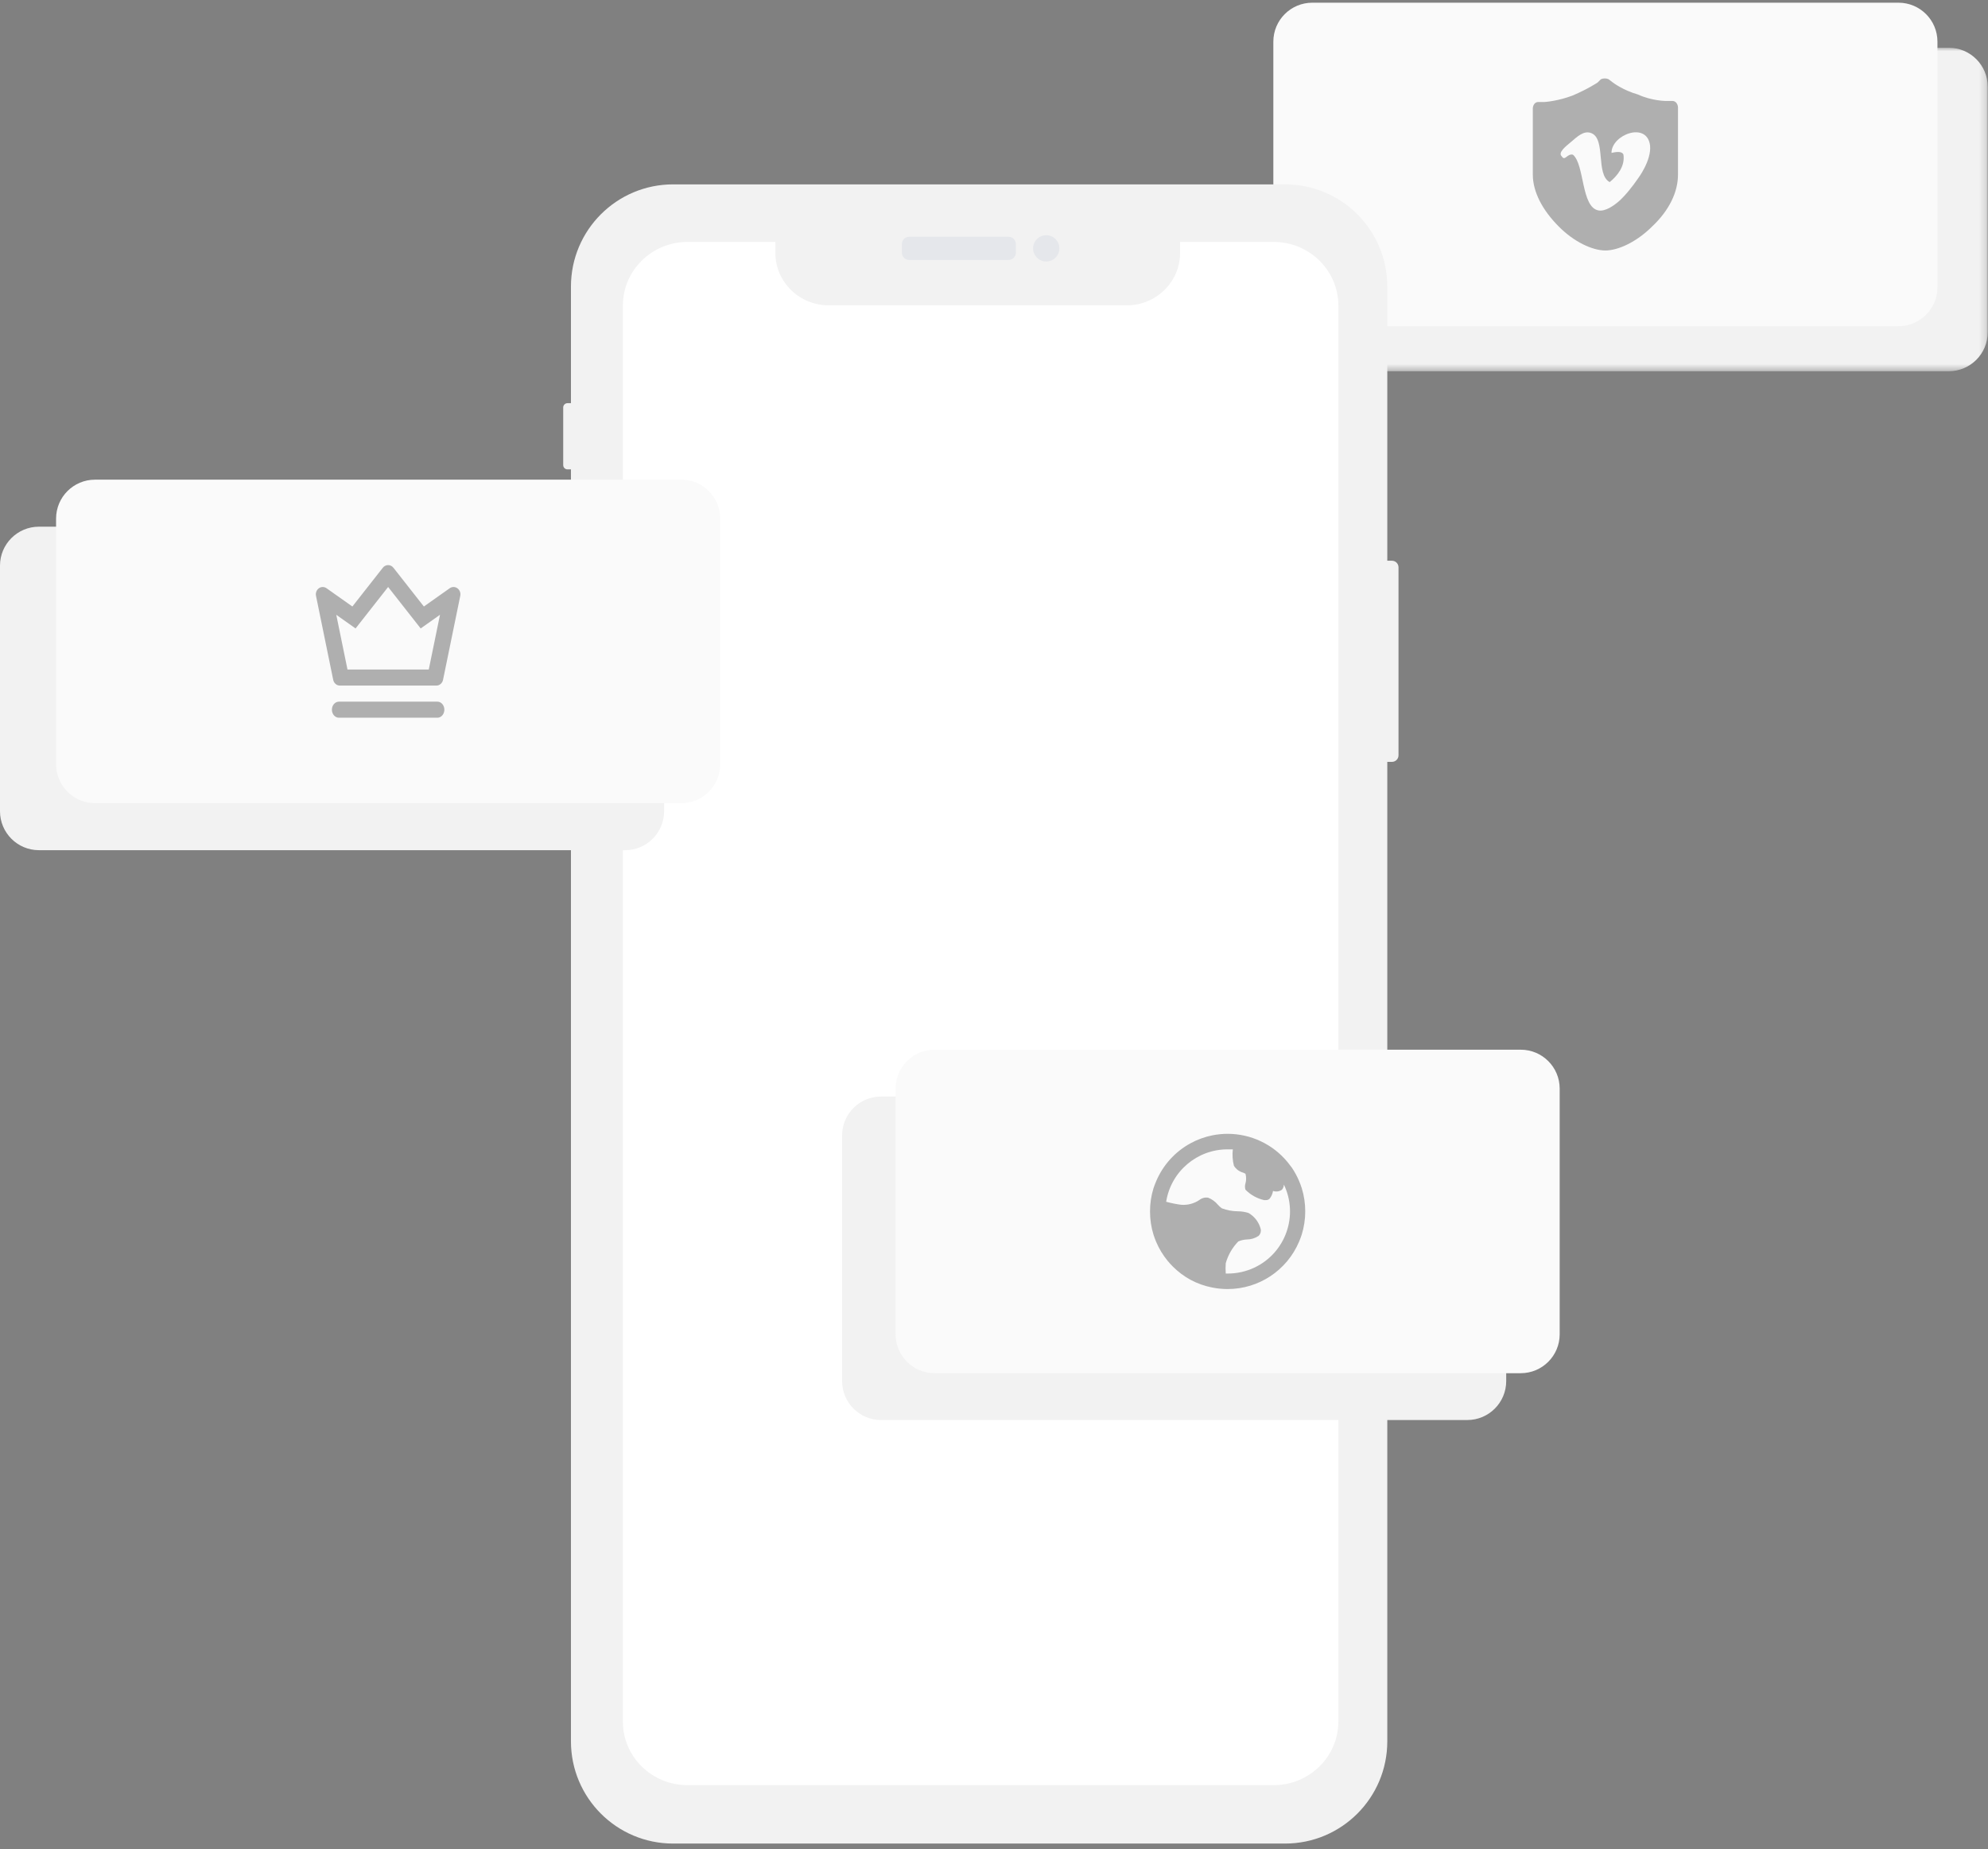 <?xml version="1.0" encoding="UTF-8"?>
<svg width="286px" height="266px" viewBox="0 0 286 266" version="1.1" xmlns="http://www.w3.org/2000/svg" xmlns:xlink="http://www.w3.org/1999/xlink">
    <rect x="0" y="0" width="286" height="266" fill="#808080" stroke="none"/>
    <!-- Generator: Sketch 57.1 (83088) - https://sketch.com -->
    <title>1</title>
    <desc>Created with Sketch.</desc>
    <defs>
        <polygon id="path-1" points="0.251 0.003 95.79 0.003 95.79 46.538 0.251 46.538"></polygon>
    </defs>
    <g id="页面-1" stroke="none" stroke-width="1" fill="none" fill-rule="evenodd">
        <g id="ONT-ID-2" transform="translate(-474, -1407)">
            <g id="1" transform="translate(474, 1407.389)">
                <g id="编组-10" transform="translate(183.187, 0)">
                    <g id="编组" transform="translate(6.98, 6.476)">
                        <mask id="mask-2" fill="white">
                            <use xlink:href="#path-1"></use>
                        </mask>
                        <g id="Clip-2"></g>
                        <path d="M5.852,0.003 L90.19,0.003 C93.283,0.003 95.791,2.511 95.791,5.604 L95.791,40.936 C95.791,44.029 93.283,46.538 90.19,46.538 L5.852,46.538 C2.758,46.538 0.251,44.029 0.251,40.936 L0.251,5.604 C0.251,2.511 2.758,0.003 5.852,0.003" id="Fill-1" fill="#F2F2F2" mask="url(#mask-2)"></path>
                    </g>
                    <path d="M5.601,-3.55271368e-14 L89.939,-3.55271368e-14 C93.032,-3.55271368e-14 95.54,2.51 95.54,5.601 L95.54,40.933 C95.54,44.026 93.032,46.535 89.939,46.535 L5.601,46.535 C2.507,46.535 1.98951966e-13,44.026 1.98951966e-13,40.933 L1.98951966e-13,5.601 C1.98951966e-13,2.51 2.507,-3.55271368e-14 5.601,-3.55271368e-14" id="Fill-3" fill="#FAFAFA"></path>
                    <path d="M52.464,25.282 C51.691,26.415 50.62,27.763 49.696,28.574 C49.023,29.16 47.777,30.057 46.791,29.883 C44.26,29.458 44.796,23.261 43.1,21.865 C42.314,21.64 41.941,22.838 41.517,22.128 C40.843,21.565 42.166,20.593 42.838,20.02 C43.674,19.321 44.646,18.324 45.743,18.761 C47.875,19.596 46.342,24.696 48.386,25.806 C49.434,24.958 50.62,23.561 50.37,21.865 C50.171,21.292 49.21,21.479 48.649,21.604 C48.624,18.997 53.773,17.015 54.197,20.556 C54.409,22.713 52.464,25.282 52.464,25.282 M57.427,14.135 L56.492,14.135 C56.492,14.135 54.471,14.135 52.439,13.2 C50.257,12.577 48.847,11.479 48.847,11.479 L48.225,11.006 C47.914,10.854 47.453,10.854 47.128,11.006 L46.653,11.479 C46.653,11.479 45.259,12.413 43.063,13.349 C41.042,14.122 39.172,14.283 39.01,14.283 L38.1,14.283 C37.627,14.283 37.328,14.758 37.328,15.22 L37.328,24.721 C37.328,27.215 38.724,29.857 41.068,32.202 C43.236,34.396 45.893,35.643 47.763,35.643 C49.634,35.643 52.277,34.396 54.471,32.214 C56.966,29.871 58.213,27.227 58.213,24.732 L58.213,15.07 C58.2,14.596 57.9,14.135 57.427,14.135" id="Fill-5" fill="#000000" opacity="0.3"></path>
                </g>
                <g id="编组-3" transform="translate(80.954, 26.133)">
                    <path d="M120.24,55.083 L120.24,82.132 C120.239,82.653 119.817,83.072 119.297,83.074 L118.626,83.074 L118.626,223.976 C118.625,232.094 112.044,238.676 103.924,238.676 L15.883,238.676 C7.765,238.676 1.185,232.094 1.185,223.978 L1.185,223.976 L1.185,88.017 L0.7,88.017 C0.333,88.017 0.035,87.721 0.032,87.353 L0.032,71.96 C0.032,71.592 0.331,71.293 0.7,71.293 L1.185,71.293 L1.185,65.494 L0.696,65.494 C0.31,65.493 -0.001,65.181 1.70530257e-13,64.794 L1.70530257e-13,49.611 C0.001,49.226 0.311,48.917 0.696,48.915 L1.185,48.915 L1.185,41 L0.688,41 C0.347,41 0.071,40.725 0.071,40.383 L0.071,40.382 L0.071,32.096 C0.069,31.754 0.346,31.476 0.688,31.475 L1.185,31.475 L1.185,14.697 C1.186,6.581 7.767,7.10542736e-14 15.883,7.10542736e-14 L103.924,7.10542736e-14 C112.043,7.10542736e-14 118.624,6.579 118.626,14.697 L118.626,54.14 L119.297,54.14 C119.817,54.142 120.239,54.564 120.24,55.083" id="Fill-7" fill="#F2F2F2"></path>
                    <path d="M49.84,7.54 L64.145,7.54 C64.724,7.54 65.192,8.008 65.192,8.586 L65.192,9.823 C65.192,10.401 64.724,10.869 64.145,10.869 L49.84,10.869 C49.26,10.869 48.792,10.401 48.792,9.823 L48.792,8.586 C48.792,8.008 49.26,7.54 49.84,7.54" id="Fill-9" fill="#E5E7EB"></path>
                    <path d="M69.561,7.316 C70.604,7.316 71.448,8.16 71.448,9.203 C71.448,10.247 70.604,11.094 69.561,11.094 C68.518,11.094 67.672,10.247 67.672,9.203 C67.672,8.16 68.518,7.316 69.561,7.316" id="Fill-11" fill="#E5E7EB"></path>
                    <path d="M111.586,17.43 L111.586,221.128 C111.583,226.182 107.408,230.277 102.258,230.277 L17.981,230.277 C12.838,230.287 8.663,226.202 8.655,221.156 L8.655,221.128 L8.655,17.43 C8.654,12.375 12.83,8.277 17.981,8.277 L17.981,8.277 L30.595,8.277 L30.595,9.865 C30.595,14.029 34.034,17.402 38.276,17.402 L81.137,17.402 C85.379,17.402 88.816,14.029 88.816,9.865 L88.816,8.277 L102.258,8.277 C107.408,8.277 111.584,12.371 111.586,17.425 L111.586,17.43 Z" id="Fill-13" fill="#FFFFFF"></path>
                </g>
                <g id="编组-8" transform="translate(121.148, 150.611)">
                    <path d="M5.601,6.737 L89.939,6.737 C93.032,6.737 95.54,9.245 95.54,12.338 L95.54,47.67 C95.54,50.763 93.032,53.272 89.939,53.272 L5.601,53.272 C2.507,53.272 1.56319402e-13,50.763 1.56319402e-13,47.67 L1.56319402e-13,12.338 C1.56319402e-13,9.245 2.507,6.737 5.601,6.737" id="Fill-15" fill="#F2F2F2"></path>
                    <path d="M13.295,-4.26325641e-14 L97.632,-4.26325641e-14 C100.725,-4.26325641e-14 103.233,2.508 103.233,5.601 L103.233,40.933 C103.233,44.026 100.725,46.535 97.632,46.535 L13.295,46.535 C10.2,46.535 7.693,44.026 7.693,40.933 L7.693,5.601 C7.693,2.508 10.2,-4.26325641e-14 13.295,-4.26325641e-14" id="Fill-17" fill="#FAFAFA"></path>
                    <path d="M55.463,32.2 L55.195,32.2 C55.153,31.702 55.153,31.201 55.195,30.704 C55.527,29.526 56.149,28.451 57.003,27.577 C57.401,27.408 57.824,27.312 58.255,27.298 C58.852,27.294 59.435,27.112 59.93,26.773 C60.189,26.517 60.299,26.147 60.22,25.791 C59.97,24.822 59.342,23.994 58.477,23.49 C57.973,23.329 57.445,23.247 56.914,23.245 C56.135,23.237 55.366,23.093 54.637,22.82 C54.423,22.67 54.228,22.494 54.056,22.295 C53.685,21.852 53.209,21.506 52.671,21.291 C52.216,21.213 51.748,21.336 51.388,21.626 C50.616,22.144 49.691,22.384 48.764,22.308 C48.041,22.212 47.324,22.066 46.621,21.872 C47.309,17.524 51.062,14.326 55.463,14.336 L56.21,14.336 C56.117,15.123 56.17,15.922 56.367,16.691 C56.666,17.181 57.142,17.536 57.695,17.686 L58.031,17.841 C58.153,18.294 58.153,18.772 58.031,19.226 C57.931,19.523 57.931,19.844 58.031,20.141 C58.763,20.886 59.692,21.405 60.71,21.638 L60.967,21.638 C61.164,21.645 61.359,21.573 61.503,21.436 C61.759,21.113 61.928,20.727 61.994,20.319 C62.427,20.469 62.903,20.402 63.278,20.141 C63.451,19.933 63.548,19.673 63.557,19.404 C65.691,23.851 63.816,29.187 59.369,31.32 C58.149,31.905 56.814,32.205 55.463,32.2 M66.126,19.918 C66.014,19.567 65.887,19.226 65.745,18.891 C65.464,18.226 65.121,17.59 64.719,16.992 C64.503,16.711 64.289,16.434 64.082,16.166 C61.96,13.592 58.798,12.101 55.463,12.102 C54.713,12.101 53.966,12.177 53.231,12.326 C52.157,12.545 51.123,12.92 50.16,13.443 C47.924,14.649 46.169,16.584 45.181,18.923 C45.039,19.259 44.912,19.591 44.801,19.918 C44.464,21.002 44.295,22.131 44.299,23.266 C44.295,24.404 44.464,25.531 44.801,26.616 C44.912,26.966 45.039,27.309 45.181,27.644 C45.602,28.64 46.167,29.567 46.856,30.401 C47.087,30.676 47.328,30.941 47.581,31.194 C48.339,31.954 49.205,32.601 50.149,33.115 C51.116,33.629 52.155,33.998 53.231,34.208 C53.966,34.358 54.713,34.431 55.463,34.431 C59.949,34.43 63.999,31.744 65.745,27.609 C65.887,27.276 66.014,26.933 66.126,26.583 C66.459,25.511 66.628,24.391 66.627,23.266 C66.631,22.131 66.462,21.002 66.126,19.918" id="Fill-19" fill-opacity="0.3" fill="#000000"></path>
                </g>
                <path d="M184.41,237.279 C184.597,237.414 184.671,237.597 184.638,237.819 L182.471,250.815 C182.443,250.977 182.353,251.105 182.2,251.197 C182.121,251.241 182.029,251.264 181.939,251.264 C181.877,251.264 181.807,251.25 181.735,251.221 L177.903,249.655 L175.856,252.153 C175.753,252.284 175.614,252.347 175.441,252.347 C175.367,252.347 175.304,252.334 175.252,252.312 C175.146,252.272 175.06,252.208 174.995,252.114 C174.931,252.019 174.896,251.918 174.896,251.804 L174.896,248.852 L182.206,239.893 L173.161,247.721 L169.821,246.35 C169.613,246.272 169.499,246.116 169.484,245.883 C169.472,245.658 169.561,245.491 169.754,245.383 L183.832,237.259 C183.918,237.209 184.006,237.184 184.103,237.184 C184.216,237.184 184.32,237.216 184.41,237.279" id="Fill-21" fill="#FFFFFF"></path>
                <g id="编组-11" transform="translate(0, 68.611)">
                    <path d="M5.601,6.764 L89.939,6.764 C93.032,6.764 95.54,9.272 95.54,12.365 L95.54,47.697 C95.54,50.79 93.032,53.299 89.939,53.299 L5.601,53.299 C2.507,53.299 1.70530257e-13,50.79 1.70530257e-13,47.697 L1.70530257e-13,12.365 C1.70530257e-13,9.272 2.507,6.764 5.601,6.764" id="Fill-23" fill="#F2F2F2"></path>
                    <path d="M13.669,-3.90798505e-14 L98.006,-3.90798505e-14 C101.099,-3.90798505e-14 103.608,2.508 103.608,5.601 L103.608,40.933 C103.608,44.026 101.099,46.535 98.006,46.535 L13.669,46.535 C10.574,46.535 8.068,44.026 8.068,40.933 L8.068,5.601 C8.068,2.508 10.574,-3.90798505e-14 13.669,-3.90798505e-14" id="Fill-25" fill="#FAFAFA"></path>
                    <path d="M47.748,33.089 C47.748,32.452 48.201,31.934 48.761,31.934 L62.916,31.934 C63.276,31.934 63.611,32.153 63.791,32.511 C63.972,32.867 63.972,33.313 63.791,33.667 C63.611,34.027 63.277,34.245 62.916,34.245 L48.761,34.245 C48.201,34.245 47.748,33.728 47.748,33.089 L47.748,33.089 Z M51.154,21.403 L49.359,20.134 L48.377,19.438 L49.991,27.313 L61.683,27.313 L63.298,19.438 L60.52,21.403 L59.163,19.674 L55.837,15.439 L51.154,21.403 Z M55.837,12.289 C56.136,12.292 56.416,12.432 56.598,12.668 L60.98,18.246 L64.697,15.618 C65.029,15.381 65.476,15.382 65.805,15.624 C66.143,15.875 66.302,16.302 66.215,16.714 L63.738,28.796 C63.637,29.281 63.234,29.625 62.77,29.624 L48.904,29.624 C48.44,29.625 48.037,29.281 47.936,28.796 L45.462,16.714 C45.373,16.302 45.533,15.875 45.87,15.624 C46.201,15.382 46.647,15.381 46.977,15.618 L50.695,18.246 L55.075,12.668 C55.258,12.431 55.538,12.291 55.837,12.289 L55.837,12.289 Z" id="Fill-27" fill-opacity="0.3" fill="#000000"></path>
                </g>
            </g>
        </g>
    </g>
</svg>